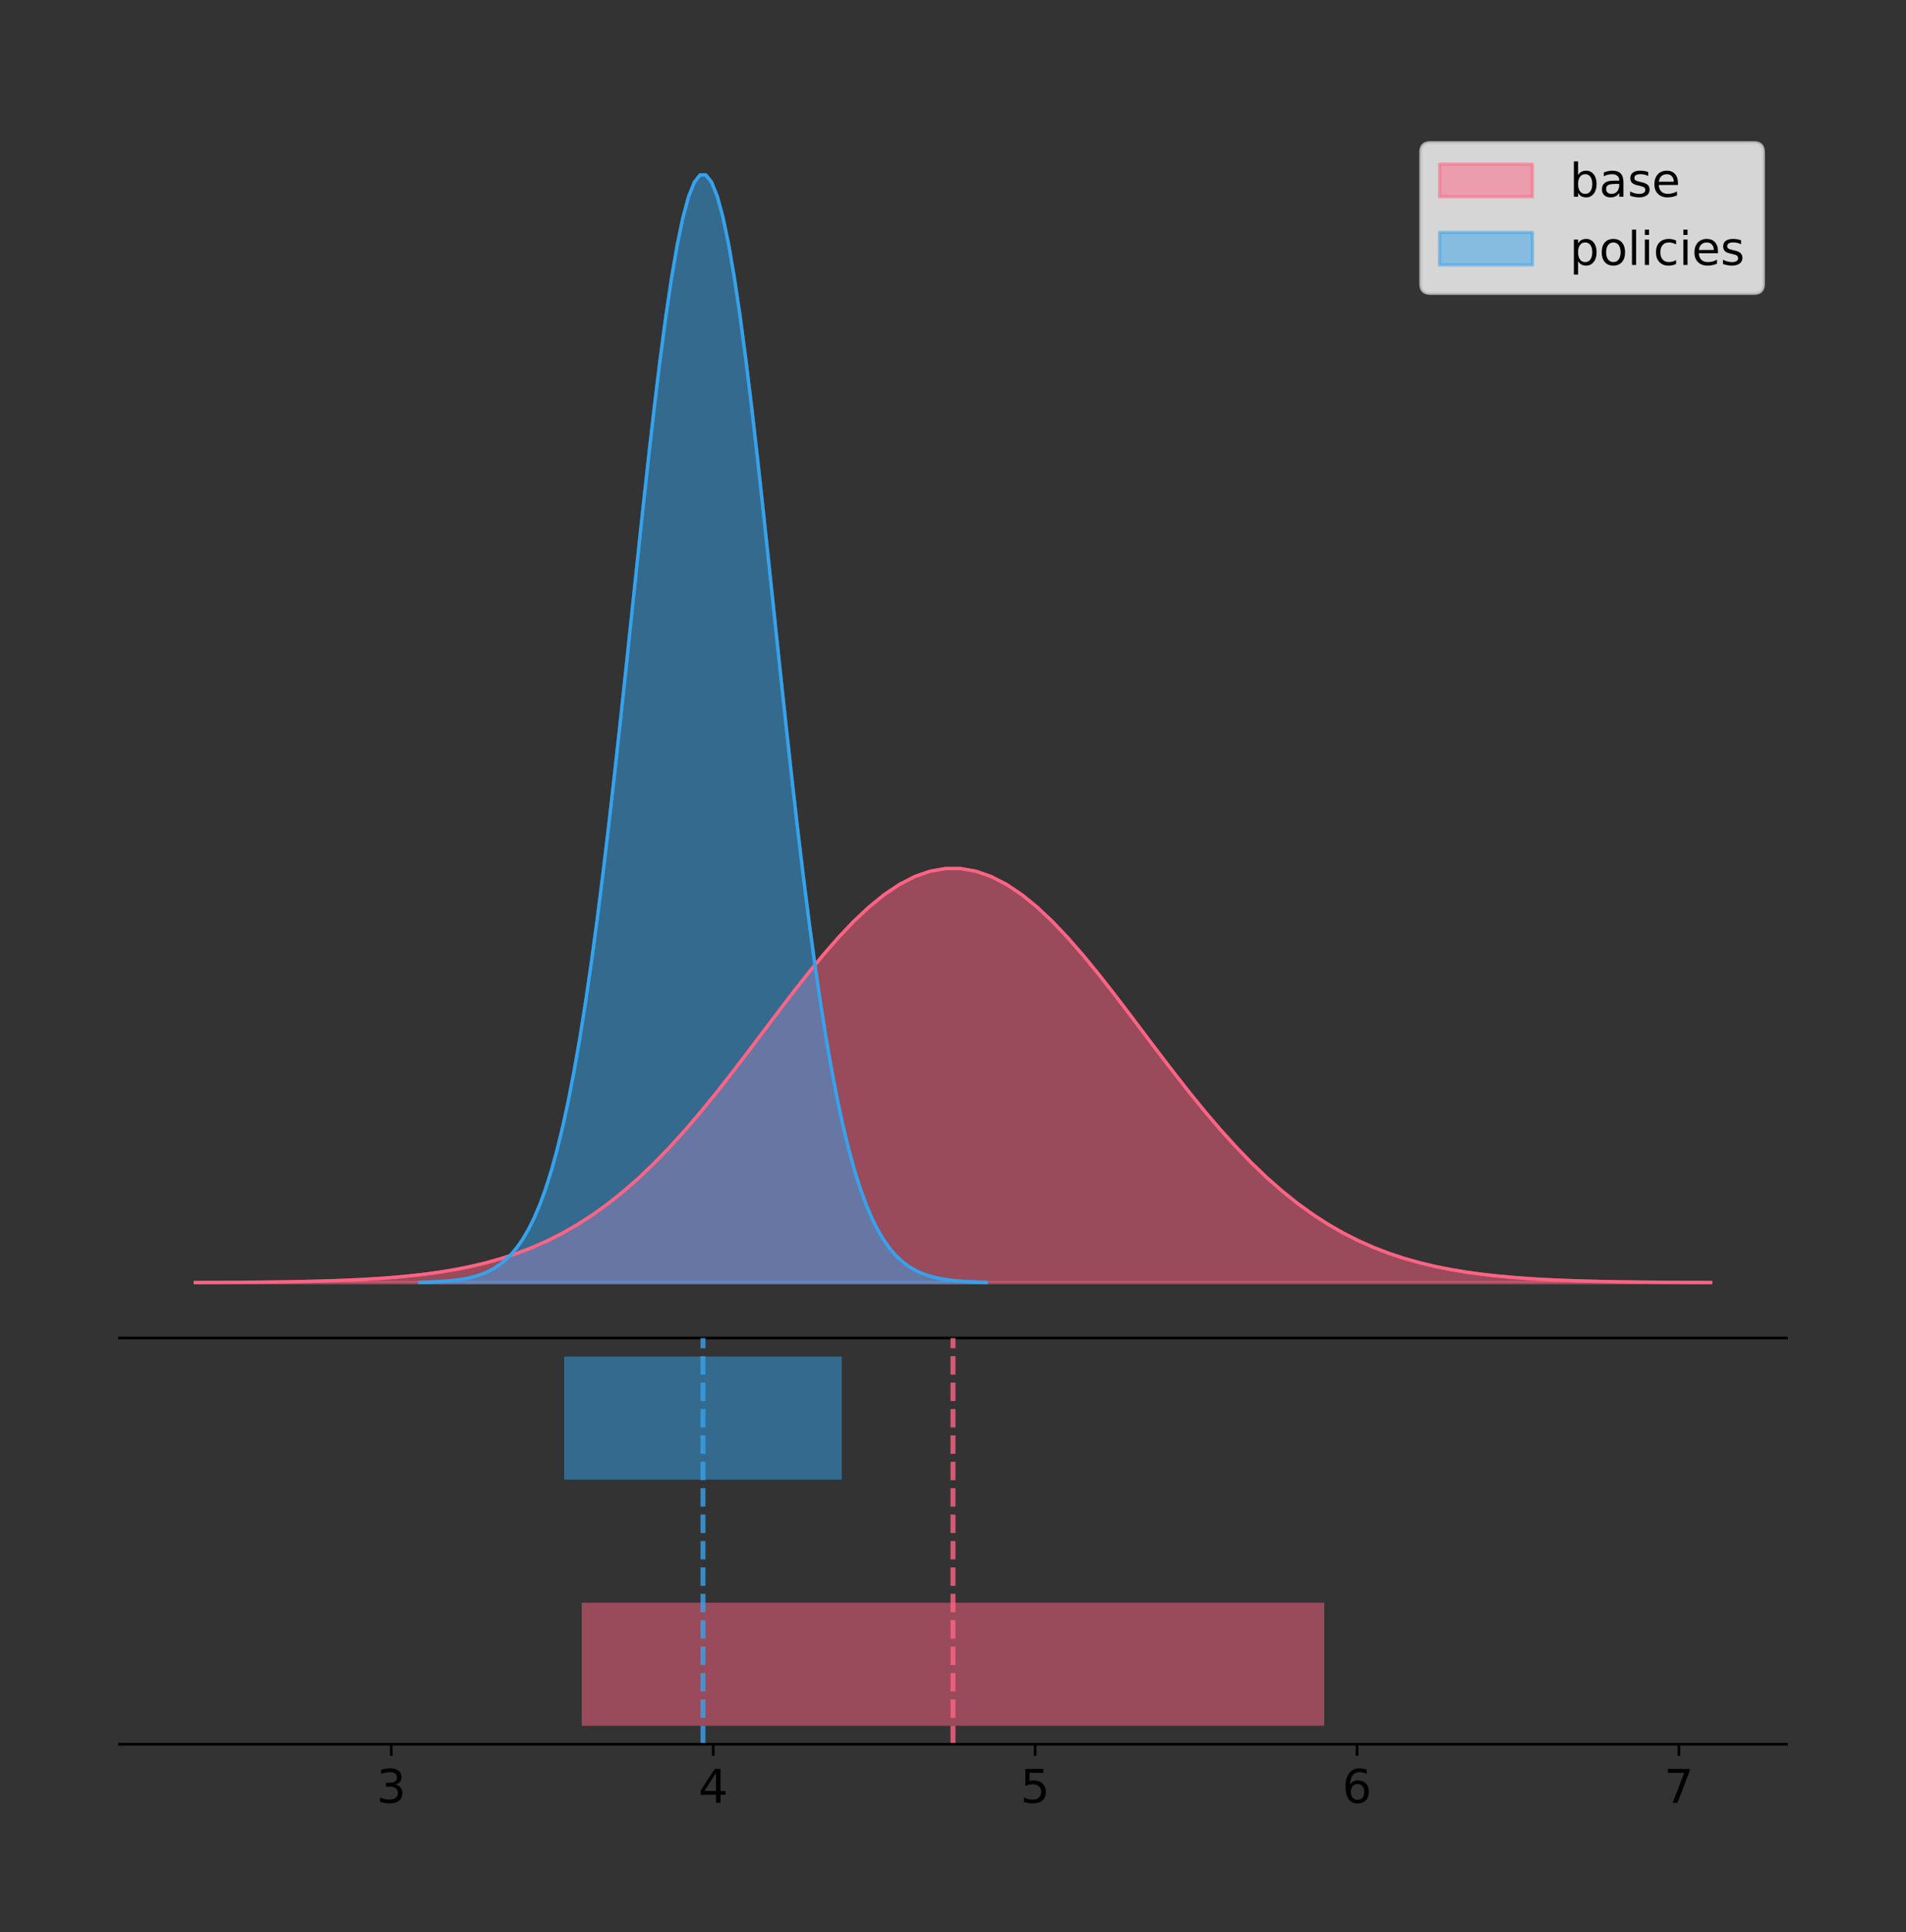 <?xml version="1.0" encoding="utf-8" standalone="no"?>
<!DOCTYPE svg PUBLIC "-//W3C//DTD SVG 1.1//EN"
  "http://www.w3.org/Graphics/SVG/1.1/DTD/svg11.dtd">
<!-- Created with matplotlib (https://matplotlib.org/) -->
<svg height="581.789pt" version="1.1" viewBox="0 0 574.2 581.789" width="574.2pt" xmlns="http://www.w3.org/2000/svg" xmlns:xlink="http://www.w3.org/1999/xlink">
 <rect x="0" y="0" width="574.2" height="581.789" fill="#333333" stroke="none"/>
 <defs>
  <style type="text/css">
*{stroke-linecap:butt;stroke-linejoin:round;}
  </style>
 </defs>
 <g id="figure_1">
  <g id="patch_1">
   <path d="M 0 581.789 
L 574.2 581.789 
L 574.2 0 
L 0 0 
z
" style="fill:none;"/>
  </g>
  <g id="axes_1">
   <g id="patch_2">
    <path d="M 36 402.93 
L 538.2 402.93 
L 538.2 36 
L 36 36 
z
" style="fill:none;"/>
   </g>
   <g id="PolyCollection_1">
    <defs>
     <path d="M 58.827 -195.538 
L 58.827 -195.58 
L 63.439 -195.596 
L 68.05 -195.617 
L 72.662 -195.645 
L 77.274 -195.683 
L 81.885 -195.732 
L 86.497 -195.797 
L 91.108 -195.881 
L 95.72 -195.989 
L 100.331 -196.127 
L 104.943 -196.303 
L 109.555 -196.525 
L 114.166 -196.803 
L 118.778 -197.149 
L 123.389 -197.576 
L 128.001 -198.1 
L 132.612 -198.736 
L 137.224 -199.506 
L 141.836 -200.428 
L 146.447 -201.525 
L 151.059 -202.82 
L 155.67 -204.338 
L 160.282 -206.104 
L 164.893 -208.141 
L 169.505 -210.473 
L 174.117 -213.122 
L 178.728 -216.105 
L 183.34 -219.438 
L 187.951 -223.13 
L 192.563 -227.186 
L 197.174 -231.601 
L 201.786 -236.365 
L 206.398 -241.457 
L 211.009 -246.848 
L 215.621 -252.499 
L 220.232 -258.361 
L 224.844 -264.374 
L 229.455 -270.473 
L 234.067 -276.581 
L 238.679 -282.617 
L 243.29 -288.493 
L 247.902 -294.119 
L 252.513 -299.406 
L 257.125 -304.264 
L 261.736 -308.608 
L 266.348 -312.361 
L 270.96 -315.452 
L 275.571 -317.825 
L 280.183 -319.432 
L 284.794 -320.244 
L 289.406 -320.244 
L 294.017 -319.432 
L 298.629 -317.825 
L 303.24 -315.452 
L 307.852 -312.361 
L 312.464 -308.608 
L 317.075 -304.264 
L 321.687 -299.406 
L 326.298 -294.119 
L 330.91 -288.493 
L 335.521 -282.617 
L 340.133 -276.581 
L 344.745 -270.473 
L 349.356 -264.374 
L 353.968 -258.361 
L 358.579 -252.499 
L 363.191 -246.848 
L 367.802 -241.457 
L 372.414 -236.365 
L 377.026 -231.601 
L 381.637 -227.186 
L 386.249 -223.13 
L 390.86 -219.438 
L 395.472 -216.105 
L 400.083 -213.122 
L 404.695 -210.473 
L 409.307 -208.141 
L 413.918 -206.104 
L 418.53 -204.338 
L 423.141 -202.82 
L 427.753 -201.525 
L 432.364 -200.428 
L 436.976 -199.506 
L 441.588 -198.736 
L 446.199 -198.1 
L 450.811 -197.576 
L 455.422 -197.149 
L 460.034 -196.803 
L 464.645 -196.525 
L 469.257 -196.303 
L 473.869 -196.127 
L 478.48 -195.989 
L 483.092 -195.881 
L 487.703 -195.797 
L 492.315 -195.732 
L 496.926 -195.683 
L 501.538 -195.645 
L 506.15 -195.617 
L 510.761 -195.596 
L 515.373 -195.58 
L 515.373 -195.538 
L 515.373 -195.538 
L 510.761 -195.538 
L 506.15 -195.538 
L 501.538 -195.538 
L 496.926 -195.538 
L 492.315 -195.538 
L 487.703 -195.538 
L 483.092 -195.538 
L 478.48 -195.538 
L 473.869 -195.538 
L 469.257 -195.538 
L 464.645 -195.538 
L 460.034 -195.538 
L 455.422 -195.538 
L 450.811 -195.538 
L 446.199 -195.538 
L 441.588 -195.538 
L 436.976 -195.538 
L 432.364 -195.538 
L 427.753 -195.538 
L 423.141 -195.538 
L 418.53 -195.538 
L 413.918 -195.538 
L 409.307 -195.538 
L 404.695 -195.538 
L 400.083 -195.538 
L 395.472 -195.538 
L 390.86 -195.538 
L 386.249 -195.538 
L 381.637 -195.538 
L 377.026 -195.538 
L 372.414 -195.538 
L 367.802 -195.538 
L 363.191 -195.538 
L 358.579 -195.538 
L 353.968 -195.538 
L 349.356 -195.538 
L 344.745 -195.538 
L 340.133 -195.538 
L 335.521 -195.538 
L 330.91 -195.538 
L 326.298 -195.538 
L 321.687 -195.538 
L 317.075 -195.538 
L 312.464 -195.538 
L 307.852 -195.538 
L 303.24 -195.538 
L 298.629 -195.538 
L 294.017 -195.538 
L 289.406 -195.538 
L 284.794 -195.538 
L 280.183 -195.538 
L 275.571 -195.538 
L 270.96 -195.538 
L 266.348 -195.538 
L 261.736 -195.538 
L 257.125 -195.538 
L 252.513 -195.538 
L 247.902 -195.538 
L 243.29 -195.538 
L 238.679 -195.538 
L 234.067 -195.538 
L 229.455 -195.538 
L 224.844 -195.538 
L 220.232 -195.538 
L 215.621 -195.538 
L 211.009 -195.538 
L 206.398 -195.538 
L 201.786 -195.538 
L 197.174 -195.538 
L 192.563 -195.538 
L 187.951 -195.538 
L 183.34 -195.538 
L 178.728 -195.538 
L 174.117 -195.538 
L 169.505 -195.538 
L 164.893 -195.538 
L 160.282 -195.538 
L 155.67 -195.538 
L 151.059 -195.538 
L 146.447 -195.538 
L 141.836 -195.538 
L 137.224 -195.538 
L 132.612 -195.538 
L 128.001 -195.538 
L 123.389 -195.538 
L 118.778 -195.538 
L 114.166 -195.538 
L 109.555 -195.538 
L 104.943 -195.538 
L 100.331 -195.538 
L 95.72 -195.538 
L 91.108 -195.538 
L 86.497 -195.538 
L 81.885 -195.538 
L 77.274 -195.538 
L 72.662 -195.538 
L 68.05 -195.538 
L 63.439 -195.538 
L 58.827 -195.538 
z
" id="mbd326d590a" style="stroke:#ff6384;stroke-opacity:0.5;"/>
    </defs>
    <g clip-path="url(#p7306f46540)">
     <use style="fill:#ff6384;fill-opacity:0.5;stroke:#ff6384;stroke-opacity:0.5;" x="0" xlink:href="#mbd326d590a" y="581.789"/>
    </g>
   </g>
   <g id="PolyCollection_2">
    <defs>
     <path d="M 126.439 -195.538 
L 126.439 -195.65 
L 128.163 -195.692 
L 129.887 -195.749 
L 131.611 -195.825 
L 133.335 -195.925 
L 135.059 -196.058 
L 136.783 -196.23 
L 138.507 -196.455 
L 140.231 -196.744 
L 141.955 -197.115 
L 143.679 -197.585 
L 145.403 -198.179 
L 147.127 -198.923 
L 148.851 -199.848 
L 150.575 -200.99 
L 152.299 -202.39 
L 154.023 -204.093 
L 155.747 -206.151 
L 157.471 -208.617 
L 159.195 -211.552 
L 160.919 -215.017 
L 162.643 -219.078 
L 164.367 -223.801 
L 166.091 -229.25 
L 167.815 -235.488 
L 169.539 -242.572 
L 171.263 -250.552 
L 172.987 -259.468 
L 174.711 -269.344 
L 176.435 -280.192 
L 178.16 -292.002 
L 179.884 -304.744 
L 181.608 -318.365 
L 183.332 -332.786 
L 185.056 -347.901 
L 186.78 -363.58 
L 188.504 -379.667 
L 190.228 -395.98 
L 191.952 -412.318 
L 193.676 -428.462 
L 195.4 -444.18 
L 197.124 -459.23 
L 198.848 -473.372 
L 200.572 -486.366 
L 202.296 -497.987 
L 204.02 -508.025 
L 205.744 -516.294 
L 207.468 -522.64 
L 209.192 -526.94 
L 210.916 -529.111 
L 212.64 -529.111 
L 214.364 -526.94 
L 216.088 -522.64 
L 217.812 -516.294 
L 219.536 -508.025 
L 221.26 -497.987 
L 222.984 -486.366 
L 224.708 -473.372 
L 226.432 -459.23 
L 228.156 -444.18 
L 229.88 -428.462 
L 231.604 -412.318 
L 233.329 -395.98 
L 235.053 -379.667 
L 236.777 -363.58 
L 238.501 -347.901 
L 240.225 -332.786 
L 241.949 -318.365 
L 243.673 -304.744 
L 245.397 -292.002 
L 247.121 -280.192 
L 248.845 -269.344 
L 250.569 -259.468 
L 252.293 -250.552 
L 254.017 -242.572 
L 255.741 -235.488 
L 257.465 -229.25 
L 259.189 -223.801 
L 260.913 -219.078 
L 262.637 -215.017 
L 264.361 -211.552 
L 266.085 -208.617 
L 267.809 -206.151 
L 269.533 -204.093 
L 271.257 -202.39 
L 272.981 -200.99 
L 274.705 -199.848 
L 276.429 -198.923 
L 278.153 -198.179 
L 279.877 -197.585 
L 281.601 -197.115 
L 283.325 -196.744 
L 285.049 -196.455 
L 286.774 -196.23 
L 288.498 -196.058 
L 290.222 -195.925 
L 291.946 -195.825 
L 293.67 -195.749 
L 295.394 -195.692 
L 297.118 -195.65 
L 297.118 -195.538 
L 297.118 -195.538 
L 295.394 -195.538 
L 293.67 -195.538 
L 291.946 -195.538 
L 290.222 -195.538 
L 288.498 -195.538 
L 286.774 -195.538 
L 285.049 -195.538 
L 283.325 -195.538 
L 281.601 -195.538 
L 279.877 -195.538 
L 278.153 -195.538 
L 276.429 -195.538 
L 274.705 -195.538 
L 272.981 -195.538 
L 271.257 -195.538 
L 269.533 -195.538 
L 267.809 -195.538 
L 266.085 -195.538 
L 264.361 -195.538 
L 262.637 -195.538 
L 260.913 -195.538 
L 259.189 -195.538 
L 257.465 -195.538 
L 255.741 -195.538 
L 254.017 -195.538 
L 252.293 -195.538 
L 250.569 -195.538 
L 248.845 -195.538 
L 247.121 -195.538 
L 245.397 -195.538 
L 243.673 -195.538 
L 241.949 -195.538 
L 240.225 -195.538 
L 238.501 -195.538 
L 236.777 -195.538 
L 235.053 -195.538 
L 233.329 -195.538 
L 231.604 -195.538 
L 229.88 -195.538 
L 228.156 -195.538 
L 226.432 -195.538 
L 224.708 -195.538 
L 222.984 -195.538 
L 221.26 -195.538 
L 219.536 -195.538 
L 217.812 -195.538 
L 216.088 -195.538 
L 214.364 -195.538 
L 212.64 -195.538 
L 210.916 -195.538 
L 209.192 -195.538 
L 207.468 -195.538 
L 205.744 -195.538 
L 204.02 -195.538 
L 202.296 -195.538 
L 200.572 -195.538 
L 198.848 -195.538 
L 197.124 -195.538 
L 195.4 -195.538 
L 193.676 -195.538 
L 191.952 -195.538 
L 190.228 -195.538 
L 188.504 -195.538 
L 186.78 -195.538 
L 185.056 -195.538 
L 183.332 -195.538 
L 181.608 -195.538 
L 179.884 -195.538 
L 178.16 -195.538 
L 176.435 -195.538 
L 174.711 -195.538 
L 172.987 -195.538 
L 171.263 -195.538 
L 169.539 -195.538 
L 167.815 -195.538 
L 166.091 -195.538 
L 164.367 -195.538 
L 162.643 -195.538 
L 160.919 -195.538 
L 159.195 -195.538 
L 157.471 -195.538 
L 155.747 -195.538 
L 154.023 -195.538 
L 152.299 -195.538 
L 150.575 -195.538 
L 148.851 -195.538 
L 147.127 -195.538 
L 145.403 -195.538 
L 143.679 -195.538 
L 141.955 -195.538 
L 140.231 -195.538 
L 138.507 -195.538 
L 136.783 -195.538 
L 135.059 -195.538 
L 133.335 -195.538 
L 131.611 -195.538 
L 129.887 -195.538 
L 128.163 -195.538 
L 126.439 -195.538 
z
" id="m0cc37ca644" style="stroke:#36a2eb;stroke-opacity:0.5;"/>
    </defs>
    <g clip-path="url(#p7306f46540)">
     <use style="fill:#36a2eb;fill-opacity:0.5;stroke:#36a2eb;stroke-opacity:0.5;" x="0" xlink:href="#m0cc37ca644" y="581.789"/>
    </g>
   </g>
   <g id="line2d_1">
    <path clip-path="url(#p7306f46540)" d="M 58.827 386.209 
L 63.439 386.194 
L 68.05 386.172 
L 72.662 386.144 
L 77.274 386.107 
L 81.885 386.057 
L 86.497 385.992 
L 91.108 385.909 
L 95.72 385.8 
L 100.331 385.662 
L 104.943 385.486 
L 109.555 385.264 
L 114.166 384.986 
L 118.778 384.64 
L 123.389 384.213 
L 128.001 383.69 
L 132.612 383.053 
L 137.224 382.284 
L 141.836 381.362 
L 146.447 380.265 
L 151.059 378.969 
L 155.67 377.451 
L 160.282 375.685 
L 164.893 373.648 
L 169.505 371.316 
L 174.117 368.668 
L 178.728 365.684 
L 183.34 362.351 
L 187.951 358.659 
L 192.563 354.604 
L 197.174 350.188 
L 201.786 345.425 
L 206.398 340.332 
L 211.009 334.941 
L 215.621 329.29 
L 220.232 323.429 
L 224.844 317.415 
L 229.455 311.316 
L 234.067 305.208 
L 238.679 299.173 
L 243.29 293.297 
L 247.902 287.67 
L 252.513 282.383 
L 257.125 277.526 
L 261.736 273.181 
L 266.348 269.429 
L 270.96 266.337 
L 275.571 263.965 
L 280.183 262.357 
L 284.794 261.545 
L 289.406 261.545 
L 294.017 262.357 
L 298.629 263.965 
L 303.24 266.337 
L 307.852 269.429 
L 312.464 273.181 
L 317.075 277.526 
L 321.687 282.383 
L 326.298 287.67 
L 330.91 293.297 
L 335.521 299.173 
L 340.133 305.208 
L 344.745 311.316 
L 349.356 317.415 
L 353.968 323.429 
L 358.579 329.29 
L 363.191 334.941 
L 367.802 340.332 
L 372.414 345.425 
L 377.026 350.188 
L 381.637 354.604 
L 386.249 358.659 
L 390.86 362.351 
L 395.472 365.684 
L 400.083 368.668 
L 404.695 371.316 
L 409.307 373.648 
L 413.918 375.685 
L 418.53 377.451 
L 423.141 378.969 
L 427.753 380.265 
L 432.364 381.362 
L 436.976 382.284 
L 441.588 383.053 
L 446.199 383.69 
L 450.811 384.213 
L 455.422 384.64 
L 460.034 384.986 
L 464.645 385.264 
L 469.257 385.486 
L 473.869 385.662 
L 478.48 385.8 
L 483.092 385.909 
L 487.703 385.992 
L 492.315 386.057 
L 496.926 386.107 
L 501.538 386.144 
L 506.15 386.172 
L 510.761 386.194 
L 515.373 386.209 
" style="fill:none;stroke:#ff6384;stroke-linecap:square;"/>
   </g>
   <g id="line2d_2">
    <path clip-path="url(#p7306f46540)" d="M 126.439 386.139 
L 128.163 386.097 
L 129.887 386.04 
L 131.611 385.965 
L 133.335 385.864 
L 135.059 385.732 
L 136.783 385.559 
L 138.507 385.334 
L 140.231 385.045 
L 141.955 384.675 
L 143.679 384.204 
L 145.403 383.61 
L 147.127 382.867 
L 148.851 381.941 
L 150.575 380.799 
L 152.299 379.399 
L 154.023 377.696 
L 155.747 375.639 
L 157.471 373.172 
L 159.195 370.238 
L 160.919 366.772 
L 162.643 362.711 
L 164.367 357.989 
L 166.091 352.539 
L 167.815 346.301 
L 169.539 339.217 
L 171.263 331.237 
L 172.987 322.322 
L 174.711 312.445 
L 176.435 301.597 
L 178.16 289.787 
L 179.884 277.045 
L 181.608 263.424 
L 183.332 249.004 
L 185.056 233.888 
L 186.78 218.209 
L 188.504 202.123 
L 190.228 185.809 
L 191.952 169.471 
L 193.676 153.327 
L 195.4 137.61 
L 197.124 122.559 
L 198.848 108.418 
L 200.572 95.423 
L 202.296 83.803 
L 204.02 73.765 
L 205.744 65.495 
L 207.468 59.15 
L 209.192 54.85 
L 210.916 52.679 
L 212.64 52.679 
L 214.364 54.85 
L 216.088 59.15 
L 217.812 65.495 
L 219.536 73.765 
L 221.26 83.803 
L 222.984 95.423 
L 224.708 108.418 
L 226.432 122.559 
L 228.156 137.61 
L 229.88 153.327 
L 231.604 169.471 
L 233.329 185.809 
L 235.053 202.123 
L 236.777 218.209 
L 238.501 233.888 
L 240.225 249.004 
L 241.949 263.424 
L 243.673 277.045 
L 245.397 289.787 
L 247.121 301.597 
L 248.845 312.445 
L 250.569 322.322 
L 252.293 331.237 
L 254.017 339.217 
L 255.741 346.301 
L 257.465 352.539 
L 259.189 357.989 
L 260.913 362.711 
L 262.637 366.772 
L 264.361 370.238 
L 266.085 373.172 
L 267.809 375.639 
L 269.533 377.696 
L 271.257 379.399 
L 272.981 380.799 
L 274.705 381.941 
L 276.429 382.867 
L 278.153 383.61 
L 279.877 384.204 
L 281.601 384.675 
L 283.325 385.045 
L 285.049 385.334 
L 286.774 385.559 
L 288.498 385.732 
L 290.222 385.864 
L 291.946 385.965 
L 293.67 386.04 
L 295.394 386.097 
L 297.118 386.139 
" style="fill:none;stroke:#36a2eb;stroke-linecap:square;"/>
   </g>
   <g id="patch_3">
    <path d="M 36 402.93 
L 538.2 402.93 
" style="fill:none;stroke:#000000;stroke-linecap:square;stroke-linejoin:miter;stroke-width:0.8;"/>
   </g>
   <g id="legend_1">
    <g id="patch_4">
     <path d="M 430.873 88.299 
L 528.4 88.299 
Q 531.2 88.299 531.2 85.499 
L 531.2 45.8 
Q 531.2 43 528.4 43 
L 430.873 43 
Q 428.072 43 428.072 45.8 
L 428.072 85.499 
Q 428.072 88.299 430.873 88.299 
z
" style="fill:#ffffff;opacity:0.8;stroke:#cccccc;stroke-linejoin:miter;"/>
    </g>
    <g id="patch_5">
     <path d="M 433.673 59.238 
L 461.673 59.238 
L 461.673 49.438 
L 433.673 49.438 
z
" style="fill:#ff6384;opacity:0.5;stroke:#ff6384;stroke-linejoin:miter;"/>
    </g>
    <g id="text_1">
     <!-- base -->
     <defs>
      <path d="M 48.688 27.297 
Q 48.688 37.203 44.609 42.844 
Q 40.531 48.484 33.406 48.484 
Q 26.266 48.484 22.188 42.844 
Q 18.109 37.203 18.109 27.297 
Q 18.109 17.391 22.188 11.75 
Q 26.266 6.109 33.406 6.109 
Q 40.531 6.109 44.609 11.75 
Q 48.688 17.391 48.688 27.297 
z
M 18.109 46.391 
Q 20.953 51.266 25.266 53.625 
Q 29.594 56 35.594 56 
Q 45.562 56 51.781 48.094 
Q 58.016 40.188 58.016 27.297 
Q 58.016 14.406 51.781 6.484 
Q 45.562 -1.422 35.594 -1.422 
Q 29.594 -1.422 25.266 0.953 
Q 20.953 3.328 18.109 8.203 
L 18.109 0 
L 9.078 0 
L 9.078 75.984 
L 18.109 75.984 
z
" id="DejaVuSans-98"/>
      <path d="M 34.281 27.484 
Q 23.391 27.484 19.188 25 
Q 14.984 22.516 14.984 16.5 
Q 14.984 11.719 18.141 8.906 
Q 21.297 6.109 26.703 6.109 
Q 34.188 6.109 38.703 11.406 
Q 43.219 16.703 43.219 25.484 
L 43.219 27.484 
z
M 52.203 31.203 
L 52.203 0 
L 43.219 0 
L 43.219 8.297 
Q 40.141 3.328 35.547 0.953 
Q 30.953 -1.422 24.312 -1.422 
Q 15.922 -1.422 10.953 3.297 
Q 6 8.016 6 15.922 
Q 6 25.141 12.172 29.828 
Q 18.359 34.516 30.609 34.516 
L 43.219 34.516 
L 43.219 35.406 
Q 43.219 41.609 39.141 45 
Q 35.062 48.391 27.688 48.391 
Q 23 48.391 18.547 47.266 
Q 14.109 46.141 10.016 43.891 
L 10.016 52.203 
Q 14.938 54.109 19.578 55.047 
Q 24.219 56 28.609 56 
Q 40.484 56 46.344 49.844 
Q 52.203 43.703 52.203 31.203 
z
" id="DejaVuSans-97"/>
      <path d="M 44.281 53.078 
L 44.281 44.578 
Q 40.484 46.531 36.375 47.5 
Q 32.281 48.484 27.875 48.484 
Q 21.188 48.484 17.844 46.438 
Q 14.5 44.391 14.5 40.281 
Q 14.5 37.156 16.891 35.375 
Q 19.281 33.594 26.516 31.984 
L 29.594 31.297 
Q 39.156 29.25 43.188 25.516 
Q 47.219 21.781 47.219 15.094 
Q 47.219 7.469 41.188 3.016 
Q 35.156 -1.422 24.609 -1.422 
Q 20.219 -1.422 15.453 -0.562 
Q 10.688 0.297 5.422 2 
L 5.422 11.281 
Q 10.406 8.688 15.234 7.391 
Q 20.062 6.109 24.812 6.109 
Q 31.156 6.109 34.562 8.281 
Q 37.984 10.453 37.984 14.406 
Q 37.984 18.062 35.516 20.016 
Q 33.062 21.969 24.703 23.781 
L 21.578 24.516 
Q 13.234 26.266 9.516 29.906 
Q 5.812 33.547 5.812 39.891 
Q 5.812 47.609 11.281 51.797 
Q 16.75 56 26.812 56 
Q 31.781 56 36.172 55.266 
Q 40.578 54.547 44.281 53.078 
z
" id="DejaVuSans-115"/>
      <path d="M 56.203 29.594 
L 56.203 25.203 
L 14.891 25.203 
Q 15.484 15.922 20.484 11.062 
Q 25.484 6.203 34.422 6.203 
Q 39.594 6.203 44.453 7.469 
Q 49.312 8.734 54.109 11.281 
L 54.109 2.781 
Q 49.266 0.734 44.188 -0.344 
Q 39.109 -1.422 33.891 -1.422 
Q 20.797 -1.422 13.156 6.188 
Q 5.516 13.812 5.516 26.812 
Q 5.516 40.234 12.766 48.109 
Q 20.016 56 32.328 56 
Q 43.359 56 49.781 48.891 
Q 56.203 41.797 56.203 29.594 
z
M 47.219 32.234 
Q 47.125 39.594 43.094 43.984 
Q 39.062 48.391 32.422 48.391 
Q 24.906 48.391 20.391 44.141 
Q 15.875 39.891 15.188 32.172 
z
" id="DejaVuSans-101"/>
     </defs>
     <g transform="translate(472.873 59.238)scale(0.14 -0.14)">
      <use xlink:href="#DejaVuSans-98"/>
      <use x="63.477" xlink:href="#DejaVuSans-97"/>
      <use x="124.756" xlink:href="#DejaVuSans-115"/>
      <use x="176.855" xlink:href="#DejaVuSans-101"/>
     </g>
    </g>
    <g id="patch_6">
     <path d="M 433.673 79.787 
L 461.673 79.787 
L 461.673 69.987 
L 433.673 69.987 
z
" style="fill:#36a2eb;opacity:0.5;stroke:#36a2eb;stroke-linejoin:miter;"/>
    </g>
    <g id="text_2">
     <!-- policies -->
     <defs>
      <path d="M 18.109 8.203 
L 18.109 -20.797 
L 9.078 -20.797 
L 9.078 54.688 
L 18.109 54.688 
L 18.109 46.391 
Q 20.953 51.266 25.266 53.625 
Q 29.594 56 35.594 56 
Q 45.562 56 51.781 48.094 
Q 58.016 40.188 58.016 27.297 
Q 58.016 14.406 51.781 6.484 
Q 45.562 -1.422 35.594 -1.422 
Q 29.594 -1.422 25.266 0.953 
Q 20.953 3.328 18.109 8.203 
z
M 48.688 27.297 
Q 48.688 37.203 44.609 42.844 
Q 40.531 48.484 33.406 48.484 
Q 26.266 48.484 22.188 42.844 
Q 18.109 37.203 18.109 27.297 
Q 18.109 17.391 22.188 11.75 
Q 26.266 6.109 33.406 6.109 
Q 40.531 6.109 44.609 11.75 
Q 48.688 17.391 48.688 27.297 
z
" id="DejaVuSans-112"/>
      <path d="M 30.609 48.391 
Q 23.391 48.391 19.188 42.75 
Q 14.984 37.109 14.984 27.297 
Q 14.984 17.484 19.156 11.844 
Q 23.344 6.203 30.609 6.203 
Q 37.797 6.203 41.984 11.859 
Q 46.188 17.531 46.188 27.297 
Q 46.188 37.016 41.984 42.703 
Q 37.797 48.391 30.609 48.391 
z
M 30.609 56 
Q 42.328 56 49.016 48.375 
Q 55.719 40.766 55.719 27.297 
Q 55.719 13.875 49.016 6.219 
Q 42.328 -1.422 30.609 -1.422 
Q 18.844 -1.422 12.172 6.219 
Q 5.516 13.875 5.516 27.297 
Q 5.516 40.766 12.172 48.375 
Q 18.844 56 30.609 56 
z
" id="DejaVuSans-111"/>
      <path d="M 9.422 75.984 
L 18.406 75.984 
L 18.406 0 
L 9.422 0 
z
" id="DejaVuSans-108"/>
      <path d="M 9.422 54.688 
L 18.406 54.688 
L 18.406 0 
L 9.422 0 
z
M 9.422 75.984 
L 18.406 75.984 
L 18.406 64.594 
L 9.422 64.594 
z
" id="DejaVuSans-105"/>
      <path d="M 48.781 52.594 
L 48.781 44.188 
Q 44.969 46.297 41.141 47.344 
Q 37.312 48.391 33.406 48.391 
Q 24.656 48.391 19.812 42.844 
Q 14.984 37.312 14.984 27.297 
Q 14.984 17.281 19.812 11.734 
Q 24.656 6.203 33.406 6.203 
Q 37.312 6.203 41.141 7.25 
Q 44.969 8.297 48.781 10.406 
L 48.781 2.094 
Q 45.016 0.344 40.984 -0.531 
Q 36.969 -1.422 32.422 -1.422 
Q 20.062 -1.422 12.781 6.344 
Q 5.516 14.109 5.516 27.297 
Q 5.516 40.672 12.859 48.328 
Q 20.219 56 33.016 56 
Q 37.156 56 41.109 55.141 
Q 45.062 54.297 48.781 52.594 
z
" id="DejaVuSans-99"/>
     </defs>
     <g transform="translate(472.873 79.787)scale(0.14 -0.14)">
      <use xlink:href="#DejaVuSans-112"/>
      <use x="63.477" xlink:href="#DejaVuSans-111"/>
      <use x="124.658" xlink:href="#DejaVuSans-108"/>
      <use x="152.441" xlink:href="#DejaVuSans-105"/>
      <use x="180.225" xlink:href="#DejaVuSans-99"/>
      <use x="235.205" xlink:href="#DejaVuSans-105"/>
      <use x="262.988" xlink:href="#DejaVuSans-101"/>
      <use x="324.512" xlink:href="#DejaVuSans-115"/>
     </g>
    </g>
   </g>
  </g>
  <g id="axes_2">
   <g id="patch_7">
    <path d="M 36 525.24 
L 538.2 525.24 
L 538.2 402.93 
L 36 402.93 
z
" style="fill:none;"/>
   </g>
   <g id="patch_8">
    <path clip-path="url(#pc4079689c8)" d="M 175.246 519.68 
L 398.954 519.68 
L 398.954 482.617 
L 175.246 482.617 
z
" style="fill:#ff6384;opacity:0.5;"/>
   </g>
   <g id="patch_9">
    <path clip-path="url(#pc4079689c8)" d="M 169.962 445.553 
L 253.595 445.553 
L 253.595 408.49 
L 169.962 408.49 
z
" style="fill:#36a2eb;opacity:0.5;"/>
   </g>
   <g id="matplotlib.axis_1">
    <g id="xtick_1">
     <g id="line2d_3">
      <defs>
       <path d="M 0 0 
L 0 3.5 
" id="m8e39fa4717" style="stroke:#000000;stroke-width:0.8;"/>
      </defs>
      <g>
       <use style="stroke:#000000;stroke-width:0.8;" x="117.885" xlink:href="#m8e39fa4717" y="525.24"/>
      </g>
     </g>
     <g id="text_3">
      <!-- 3 -->
      <defs>
       <path d="M 40.578 39.312 
Q 47.656 37.797 51.625 33 
Q 55.609 28.219 55.609 21.188 
Q 55.609 10.406 48.188 4.484 
Q 40.766 -1.422 27.094 -1.422 
Q 22.516 -1.422 17.656 -0.516 
Q 12.797 0.391 7.625 2.203 
L 7.625 11.719 
Q 11.719 9.328 16.594 8.109 
Q 21.484 6.891 26.812 6.891 
Q 36.078 6.891 40.938 10.547 
Q 45.797 14.203 45.797 21.188 
Q 45.797 27.641 41.281 31.266 
Q 36.766 34.906 28.719 34.906 
L 20.219 34.906 
L 20.219 43.016 
L 29.109 43.016 
Q 36.375 43.016 40.234 45.922 
Q 44.094 48.828 44.094 54.297 
Q 44.094 59.906 40.109 62.906 
Q 36.141 65.922 28.719 65.922 
Q 24.656 65.922 20.016 65.031 
Q 15.375 64.156 9.812 62.312 
L 9.812 71.094 
Q 15.438 72.656 20.344 73.438 
Q 25.25 74.219 29.594 74.219 
Q 40.828 74.219 47.359 69.109 
Q 53.906 64.016 53.906 55.328 
Q 53.906 49.266 50.438 45.094 
Q 46.969 40.922 40.578 39.312 
z
" id="DejaVuSans-51"/>
      </defs>
      <g transform="translate(113.431 542.878)scale(0.14 -0.14)">
       <use xlink:href="#DejaVuSans-51"/>
      </g>
     </g>
    </g>
    <g id="xtick_2">
     <g id="line2d_4">
      <g>
       <use style="stroke:#000000;stroke-width:0.8;" x="214.862" xlink:href="#m8e39fa4717" y="525.24"/>
      </g>
     </g>
     <g id="text_4">
      <!-- 4 -->
      <defs>
       <path d="M 37.797 64.312 
L 12.891 25.391 
L 37.797 25.391 
z
M 35.203 72.906 
L 47.609 72.906 
L 47.609 25.391 
L 58.016 25.391 
L 58.016 17.188 
L 47.609 17.188 
L 47.609 0 
L 37.797 0 
L 37.797 17.188 
L 4.891 17.188 
L 4.891 26.703 
z
" id="DejaVuSans-52"/>
      </defs>
      <g transform="translate(210.408 542.878)scale(0.14 -0.14)">
       <use xlink:href="#DejaVuSans-52"/>
      </g>
     </g>
    </g>
    <g id="xtick_3">
     <g id="line2d_5">
      <g>
       <use style="stroke:#000000;stroke-width:0.8;" x="311.839" xlink:href="#m8e39fa4717" y="525.24"/>
      </g>
     </g>
     <g id="text_5">
      <!-- 5 -->
      <defs>
       <path d="M 10.797 72.906 
L 49.516 72.906 
L 49.516 64.594 
L 19.828 64.594 
L 19.828 46.734 
Q 21.969 47.469 24.109 47.828 
Q 26.266 48.188 28.422 48.188 
Q 40.625 48.188 47.75 41.5 
Q 54.891 34.812 54.891 23.391 
Q 54.891 11.625 47.562 5.094 
Q 40.234 -1.422 26.906 -1.422 
Q 22.312 -1.422 17.547 -0.641 
Q 12.797 0.141 7.719 1.703 
L 7.719 11.625 
Q 12.109 9.234 16.797 8.062 
Q 21.484 6.891 26.703 6.891 
Q 35.156 6.891 40.078 11.328 
Q 45.016 15.766 45.016 23.391 
Q 45.016 31 40.078 35.438 
Q 35.156 39.891 26.703 39.891 
Q 22.75 39.891 18.812 39.016 
Q 14.891 38.141 10.797 36.281 
z
" id="DejaVuSans-53"/>
      </defs>
      <g transform="translate(307.385 542.878)scale(0.14 -0.14)">
       <use xlink:href="#DejaVuSans-53"/>
      </g>
     </g>
    </g>
    <g id="xtick_4">
     <g id="line2d_6">
      <g>
       <use style="stroke:#000000;stroke-width:0.8;" x="408.816" xlink:href="#m8e39fa4717" y="525.24"/>
      </g>
     </g>
     <g id="text_6">
      <!-- 6 -->
      <defs>
       <path d="M 33.016 40.375 
Q 26.375 40.375 22.484 35.828 
Q 18.609 31.297 18.609 23.391 
Q 18.609 15.531 22.484 10.953 
Q 26.375 6.391 33.016 6.391 
Q 39.656 6.391 43.531 10.953 
Q 47.406 15.531 47.406 23.391 
Q 47.406 31.297 43.531 35.828 
Q 39.656 40.375 33.016 40.375 
z
M 52.594 71.297 
L 52.594 62.312 
Q 48.875 64.062 45.094 64.984 
Q 41.312 65.922 37.594 65.922 
Q 27.828 65.922 22.672 59.328 
Q 17.531 52.734 16.797 39.406 
Q 19.672 43.656 24.016 45.922 
Q 28.375 48.188 33.594 48.188 
Q 44.578 48.188 50.953 41.516 
Q 57.328 34.859 57.328 23.391 
Q 57.328 12.156 50.688 5.359 
Q 44.047 -1.422 33.016 -1.422 
Q 20.359 -1.422 13.672 8.266 
Q 6.984 17.969 6.984 36.375 
Q 6.984 53.656 15.188 63.938 
Q 23.391 74.219 37.203 74.219 
Q 40.922 74.219 44.703 73.484 
Q 48.484 72.75 52.594 71.297 
z
" id="DejaVuSans-54"/>
      </defs>
      <g transform="translate(404.362 542.878)scale(0.14 -0.14)">
       <use xlink:href="#DejaVuSans-54"/>
      </g>
     </g>
    </g>
    <g id="xtick_5">
     <g id="line2d_7">
      <g>
       <use style="stroke:#000000;stroke-width:0.8;" x="505.792" xlink:href="#m8e39fa4717" y="525.24"/>
      </g>
     </g>
     <g id="text_7">
      <!-- 7 -->
      <defs>
       <path d="M 8.203 72.906 
L 55.078 72.906 
L 55.078 68.703 
L 28.609 0 
L 18.312 0 
L 43.219 64.594 
L 8.203 64.594 
z
" id="DejaVuSans-55"/>
      </defs>
      <g transform="translate(501.339 542.878)scale(0.14 -0.14)">
       <use xlink:href="#DejaVuSans-55"/>
      </g>
     </g>
    </g>
   </g>
   <g id="line2d_8">
    <path clip-path="url(#pc4079689c8)" d="M 287.1 525.24 
L 287.1 402.93 
" style="fill:none;stroke:#ff6384;stroke-dasharray:5.55,2.4;stroke-dashoffset:0;stroke-opacity:0.8;stroke-width:1.5;"/>
   </g>
   <g id="line2d_9">
    <path clip-path="url(#pc4079689c8)" d="M 211.778 525.24 
L 211.778 402.93 
" style="fill:none;stroke:#36a2eb;stroke-dasharray:5.55,2.4;stroke-dashoffset:0;stroke-opacity:0.8;stroke-width:1.5;"/>
   </g>
   <g id="patch_10">
    <path d="M 36 525.24 
L 538.2 525.24 
" style="fill:none;stroke:#000000;stroke-linecap:square;stroke-linejoin:miter;stroke-width:0.8;"/>
   </g>
  </g>
 </g>
 <defs>
  <clipPath id="p7306f46540">
   <rect height="366.93" width="502.2" x="36" y="36"/>
  </clipPath>
  <clipPath id="pc4079689c8">
   <rect height="122.31" width="502.2" x="36" y="402.93"/>
  </clipPath>
 </defs>
</svg>
